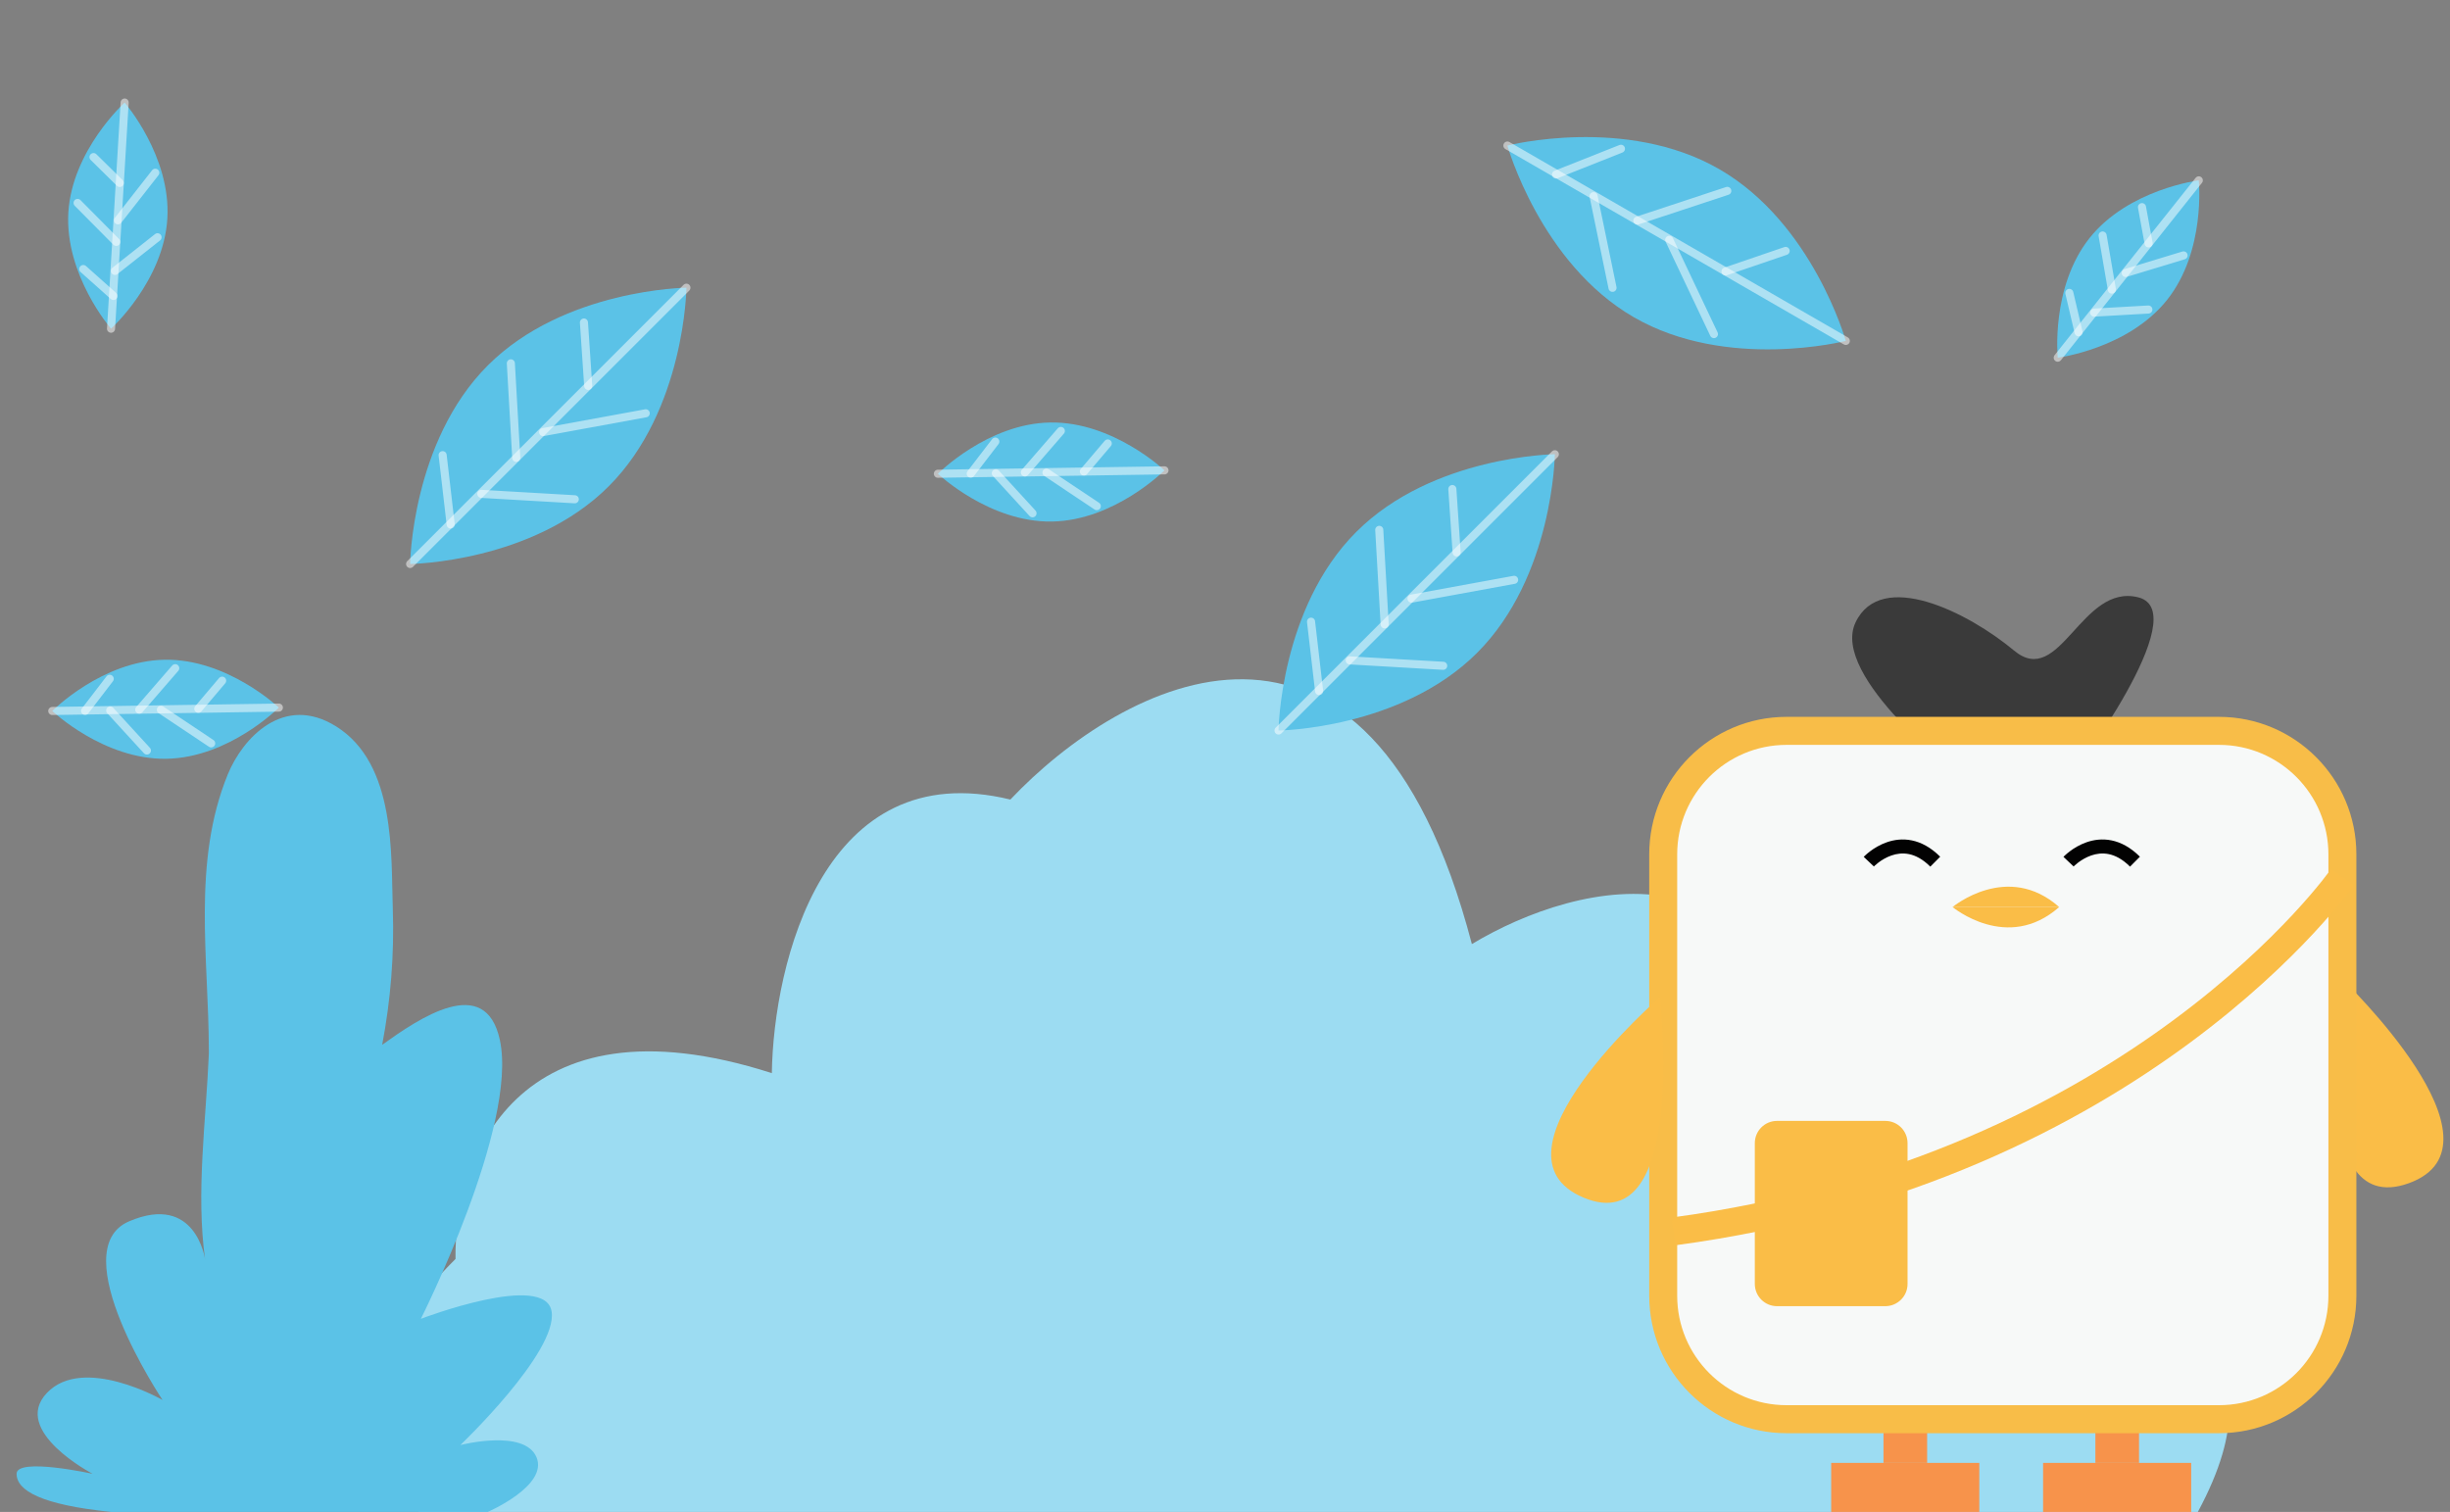 <svg width="303" height="187" viewBox="0 0 303 187" fill="none" xmlns="http://www.w3.org/2000/svg">
<rect x="0" y="0" width="303" height="187" fill="#808080" stroke="none"/>
<path d="M56.335 155.715C40.43 171.549 46.715 183.169 51.846 187H271.817C283.104 166.058 267.114 161.674 257.708 162.1C259.76 132.475 235.475 134.008 223.077 138.477C221.537 102.212 195.073 108.895 182.032 116.769C169.206 67.736 138.637 84.421 124.955 98.892C101.868 93.274 95.669 119.11 95.455 132.731C63.646 122.516 56.121 143.798 56.335 155.715Z" fill="#9CDCF2"/>
<path d="M48.58 112.453C48.35 105.821 49.007 94.512 41.586 89.855C35.065 85.767 29.996 91.315 28.166 95.791C23.733 106.649 25.814 118.623 25.827 129.831C25.827 130.001 25.827 130.171 25.827 130.362C25.482 138.613 24.214 147.539 25.366 155.774C25.366 155.774 24.235 147.523 15.966 151.059C7.697 154.595 20.1 173.152 20.1 173.152C20.1 173.152 10.327 167.556 5.813 172.271C1.299 176.986 11.452 182.285 11.452 182.285C11.452 182.285 2.051 180.225 2.051 182.285C2.051 184.345 5.06 186.113 13.709 187H60.326C60.326 187 67.849 183.756 66.345 180.225C64.84 176.694 56.937 178.728 56.937 178.728C56.937 178.728 68.975 167.238 68.222 162.231C67.47 157.224 52.05 163.117 52.05 163.117C52.05 163.117 64.081 139.256 61.824 128.653C60.048 120.3 51.773 125.998 47.265 129.226C48.326 123.676 48.766 118.063 48.58 112.453Z" fill="#5BC2E7"/>
<path d="M60.332 45.194C50.898 54.629 50.721 69.757 50.721 69.757C50.721 69.757 65.849 69.581 75.284 60.146C84.718 50.712 84.894 35.584 84.894 35.584C84.894 35.584 69.773 35.754 60.332 45.194Z" fill="#5BC2E7"/>
<path opacity="0.5" d="M50.721 69.757L84.894 35.584" stroke="white" stroke-linecap="round" stroke-linejoin="round"/>
<path opacity="0.5" d="M72.747 47.731L72.218 39.89" stroke="white" stroke-linecap="round" stroke-linejoin="round"/>
<path opacity="0.5" d="M67.169 53.443L79.858 51.119" stroke="white" stroke-linecap="round" stroke-linejoin="round"/>
<path opacity="0.5" d="M63.848 56.63L63.179 44.939" stroke="white" stroke-linecap="round" stroke-linejoin="round"/>
<path opacity="0.5" d="M59.529 61.083L71.086 61.752" stroke="white" stroke-linecap="round" stroke-linejoin="round"/>
<path opacity="0.5" d="M55.739 64.873L54.742 56.296" stroke="white" stroke-linecap="round" stroke-linejoin="round"/>
<path d="M167.731 65.792C158.297 75.226 158.12 90.354 158.12 90.354C158.12 90.354 173.248 90.178 182.683 80.743C192.117 71.309 192.294 56.181 192.294 56.181C192.294 56.181 177.172 56.351 167.731 65.792Z" fill="#5BC2E7"/>
<path opacity="0.5" d="M158.12 90.354L192.294 56.181" stroke="white" stroke-linecap="round" stroke-linejoin="round"/>
<path opacity="0.5" d="M180.146 68.328L179.617 60.487" stroke="white" stroke-linecap="round" stroke-linejoin="round"/>
<path opacity="0.5" d="M174.568 74.04L187.257 71.716" stroke="white" stroke-linecap="round" stroke-linejoin="round"/>
<path opacity="0.5" d="M171.247 77.227L170.578 65.536" stroke="white" stroke-linecap="round" stroke-linejoin="round"/>
<path opacity="0.5" d="M166.928 81.68L178.486 82.349" stroke="white" stroke-linecap="round" stroke-linejoin="round"/>
<path opacity="0.5" d="M163.139 85.47L162.141 76.893" stroke="white" stroke-linecap="round" stroke-linejoin="round"/>
<path d="M212.637 20.927C201.082 14.256 186.424 18.001 186.424 18.001C186.424 18.001 190.51 32.568 202.064 39.239C213.619 45.91 228.278 42.165 228.278 42.165C228.278 42.165 224.199 27.602 212.637 20.927Z" fill="#5BC2E7"/>
<path opacity="0.5" d="M186.424 18.001L228.278 42.165" stroke="white" stroke-linecap="round" stroke-linejoin="round"/>
<path opacity="0.5" d="M213.4 33.575L220.837 31.035" stroke="white" stroke-linecap="round" stroke-linejoin="round"/>
<path opacity="0.5" d="M206.439 29.666L211.968 41.321" stroke="white" stroke-linecap="round" stroke-linejoin="round"/>
<path opacity="0.5" d="M202.501 27.283L213.62 23.61" stroke="white" stroke-linecap="round" stroke-linejoin="round"/>
<path opacity="0.5" d="M197.082 24.264L199.427 35.6" stroke="white" stroke-linecap="round" stroke-linejoin="round"/>
<path opacity="0.5" d="M192.441 21.584L200.467 18.4" stroke="white" stroke-linecap="round" stroke-linejoin="round"/>
<path d="M8.451 26.304C8.007 34.047 13.731 40.659 13.731 40.659C13.731 40.659 20.228 34.759 20.696 27.04C21.164 19.321 15.416 12.684 15.416 12.684C15.416 12.684 8.913 18.578 8.451 26.304Z" fill="#5BC2E7"/>
<path opacity="0.5" d="M13.731 40.659L15.416 12.684" stroke="white" stroke-linecap="round" stroke-linejoin="round"/>
<path opacity="0.5" d="M14.814 22.63L11.566 19.43" stroke="white" stroke-linecap="round" stroke-linejoin="round"/>
<path opacity="0.5" d="M14.595 27.253L19.206 21.364" stroke="white" stroke-linecap="round" stroke-linejoin="round"/>
<path opacity="0.5" d="M14.376 29.917L9.595 25.099" stroke="white" stroke-linecap="round" stroke-linejoin="round"/>
<path opacity="0.5" d="M14.218 33.506L19.485 29.345" stroke="white" stroke-linecap="round" stroke-linejoin="round"/>
<path opacity="0.5" d="M14.035 36.608L10.3 33.275" stroke="white" stroke-linecap="round" stroke-linejoin="round"/>
<path d="M258.409 29.457C253.599 35.542 254.488 44.242 254.488 44.242C254.488 44.242 263.195 43.142 268.011 37.091C272.827 31.041 271.932 22.307 271.932 22.307C271.932 22.307 263.224 23.398 258.409 29.457Z" fill="#5BC2E7"/>
<path opacity="0.5" d="M254.488 44.242L271.932 22.307" stroke="white" stroke-linecap="round" stroke-linejoin="round"/>
<path opacity="0.5" d="M265.728 30.103L264.906 25.618" stroke="white" stroke-linecap="round" stroke-linejoin="round"/>
<path opacity="0.5" d="M262.894 33.762L270.05 31.589" stroke="white" stroke-linecap="round" stroke-linejoin="round"/>
<path opacity="0.5" d="M261.185 35.818L260.037 29.128" stroke="white" stroke-linecap="round" stroke-linejoin="round"/>
<path opacity="0.5" d="M258.994 38.665L265.696 38.284" stroke="white" stroke-linecap="round" stroke-linejoin="round"/>
<path opacity="0.5" d="M257.064 41.1L255.92 36.226" stroke="white" stroke-linecap="round" stroke-linejoin="round"/>
<path d="M20.382 81.599C12.645 81.709 6.465 87.937 6.465 87.937C6.465 87.937 12.827 93.972 20.565 93.85C28.302 93.728 34.488 87.518 34.488 87.518C34.488 87.518 28.12 81.477 20.382 81.599Z" fill="#5BC2E7"/>
<path opacity="0.5" d="M6.465 87.937L34.488 87.518" stroke="white" stroke-linecap="round" stroke-linejoin="round"/>
<path opacity="0.5" d="M24.525 87.664L27.475 84.19" stroke="white" stroke-linecap="round" stroke-linejoin="round"/>
<path opacity="0.5" d="M19.896 87.791L26.118 91.946" stroke="white" stroke-linecap="round" stroke-linejoin="round"/>
<path opacity="0.5" d="M17.225 87.773L21.672 82.645" stroke="white" stroke-linecap="round" stroke-linejoin="round"/>
<path opacity="0.5" d="M13.63 87.877L18.168 92.828" stroke="white" stroke-linecap="round" stroke-linejoin="round"/>
<path opacity="0.5" d="M10.528 87.925L13.569 83.959" stroke="white" stroke-linecap="round" stroke-linejoin="round"/>
<path d="M129.909 52.256C122.171 52.366 115.991 58.595 115.991 58.595C115.991 58.595 122.354 64.629 130.091 64.507C137.828 64.385 144.015 58.175 144.015 58.175C144.015 58.175 137.646 52.135 129.909 52.256Z" fill="#5BC2E7"/>
<path opacity="0.5" d="M115.991 58.595L144.015 58.175" stroke="white" stroke-linecap="round" stroke-linejoin="round"/>
<path opacity="0.5" d="M134.051 58.321L137.001 54.847" stroke="white" stroke-linecap="round" stroke-linejoin="round"/>
<path opacity="0.5" d="M129.422 58.449L135.645 62.603" stroke="white" stroke-linecap="round" stroke-linejoin="round"/>
<path opacity="0.5" d="M126.752 58.43L131.198 53.303" stroke="white" stroke-linecap="round" stroke-linejoin="round"/>
<path opacity="0.5" d="M123.157 58.534L127.694 63.485" stroke="white" stroke-linecap="round" stroke-linejoin="round"/>
<path opacity="0.5" d="M120.054 58.583L123.096 54.617" stroke="white" stroke-linecap="round" stroke-linejoin="round"/>
<g clip-path="url(#clip0)">
<path d="M244.787 180.937H226.469V187.017H244.787V180.937Z" fill="#F7934B"/>
<path d="M270.993 180.937H252.675V187.017H270.993V180.937Z" fill="#F7934B"/>
<path d="M238.335 175.533H232.938V180.937H238.335V175.533Z" fill="#F7934B"/>
<path d="M264.541 175.533H259.144V180.937H264.541V175.533Z" fill="#F7934B"/>
<path d="M289.692 121.125C289.692 121.125 311.054 141.582 297.908 146.346C284.762 151.092 289.692 121.125 289.692 121.125Z" fill="#FABD47"/>
<path d="M242.452 96.009C242.452 96.009 226.313 83.658 229.479 76.99C232.644 70.321 243.403 75.725 249.094 80.471C254.785 85.217 257.397 72.07 264.472 73.889C271.547 75.708 256.186 96.009 256.186 96.009H242.452Z" fill="#3A3A3A"/>
<path d="M274.435 175.533H220.951C212.527 175.533 205.694 168.691 205.694 160.255V105.674C205.694 97.239 212.527 90.397 220.951 90.397H274.435C282.859 90.397 289.692 97.239 289.692 105.674V160.255C289.692 168.691 282.859 175.533 274.435 175.533Z" fill="#F7F9F8"/>
<path fill-rule="evenodd" clip-rule="evenodd" d="M220.951 92.129C213.482 92.129 207.424 98.195 207.424 105.674V160.255C207.424 167.734 213.482 173.801 220.951 173.801H274.435C281.904 173.801 287.962 167.734 287.962 160.255V105.674C287.962 98.195 281.904 92.129 274.435 92.129H220.951ZM203.965 105.674C203.965 96.282 211.572 88.664 220.951 88.664H274.435C283.814 88.664 291.421 96.282 291.421 105.674V160.255C291.421 169.648 283.814 177.265 274.435 177.265H220.951C211.572 177.265 203.965 169.648 203.965 160.255V105.674Z" fill="#F8BD48"/>
<path d="M241.483 112.187C241.483 112.187 248.264 106.523 254.664 112.187H241.483Z" fill="#FABD47"/>
<path d="M241.483 112.187C241.483 112.187 248.264 117.851 254.664 112.187H241.483Z" fill="#FABD47"/>
<path fill-rule="evenodd" clip-rule="evenodd" d="M288.275 107.504C288.274 107.505 288.274 107.505 289.692 108.498C291.109 109.49 291.109 109.491 291.108 109.492L291.106 109.495L291.101 109.502C291.097 109.509 291.091 109.517 291.083 109.527C291.068 109.548 291.047 109.578 291.02 109.616C290.965 109.692 290.885 109.801 290.78 109.942C290.571 110.223 290.26 110.63 289.847 111.147C289.02 112.18 287.783 113.653 286.121 115.44C282.797 119.011 277.771 123.838 270.929 128.903C257.242 139.038 236.293 150.123 207.204 154.021L206.745 150.588C235.17 146.778 255.58 135.96 268.873 126.118C275.521 121.195 280.391 116.515 283.59 113.078C285.189 111.359 286.37 109.952 287.146 108.981C287.534 108.496 287.821 108.12 288.009 107.868C288.103 107.743 288.171 107.648 288.215 107.587C288.238 107.557 288.253 107.534 288.263 107.521L288.273 107.507L288.275 107.504Z" fill="#FABD47"/>
<path d="M233.163 161.554H219.775C218.252 161.554 217.024 160.324 217.024 158.8V141.392C217.024 139.867 218.252 138.638 219.775 138.638H233.163C234.685 138.638 235.913 139.867 235.913 141.392V158.783C235.931 160.307 234.685 161.554 233.163 161.554Z" fill="#FABD47"/>
<path d="M205.279 123.343C205.279 123.343 182.948 142.743 195.852 148.13C208.756 153.517 205.279 123.343 205.279 123.343Z" fill="#FABD47"/>
<path fill-rule="evenodd" clip-rule="evenodd" d="M256.452 107.17C256.452 107.17 256.452 107.169 255.823 106.575C255.194 105.981 255.194 105.981 255.194 105.98L255.195 105.98L255.197 105.978L255.201 105.973C255.205 105.969 255.21 105.964 255.215 105.959C255.226 105.947 255.241 105.932 255.26 105.913C255.298 105.876 255.351 105.825 255.418 105.763C255.553 105.64 255.746 105.472 255.992 105.288C256.478 104.922 257.188 104.474 258.059 104.172C258.935 103.868 259.989 103.708 261.141 103.944C262.297 104.18 263.487 104.802 264.65 105.961L263.429 107.189C262.473 106.235 261.577 105.801 260.795 105.641C260.008 105.48 259.273 105.584 258.625 105.809C257.972 106.035 257.422 106.379 257.03 106.673C256.836 106.819 256.686 106.949 256.586 107.041C256.537 107.086 256.5 107.122 256.477 107.144C256.466 107.155 256.458 107.163 256.454 107.168L256.45 107.171L256.451 107.171L256.451 107.17L256.452 107.17Z" fill="#020202"/>
<path fill-rule="evenodd" clip-rule="evenodd" d="M231.751 107.17C231.751 107.17 231.751 107.169 231.122 106.575C230.493 105.981 230.493 105.981 230.493 105.98L230.494 105.98L230.496 105.978L230.5 105.973C230.504 105.969 230.508 105.964 230.514 105.959C230.525 105.947 230.54 105.932 230.559 105.913C230.597 105.876 230.65 105.825 230.717 105.763C230.852 105.64 231.045 105.472 231.29 105.288C231.777 104.922 232.486 104.474 233.358 104.172C234.234 103.868 235.288 103.708 236.44 103.944C237.596 104.18 238.786 104.802 239.949 105.961L238.728 107.189C237.772 106.235 236.875 105.801 236.094 105.641C235.307 105.48 234.572 105.584 233.924 105.809C233.271 106.035 232.72 106.379 232.329 106.673C232.135 106.819 231.985 106.949 231.885 107.041C231.835 107.086 231.799 107.122 231.776 107.144C231.765 107.155 231.757 107.163 231.753 107.168L231.749 107.171L231.75 107.171L231.75 107.17L231.751 107.17Z" fill="#020202"/>
</g>
<defs>
<clipPath id="clip0">
<rect width="110.342" height="113.284" fill="white" transform="translate(191.839 73.716)"/>
</clipPath>
</defs>
</svg>
